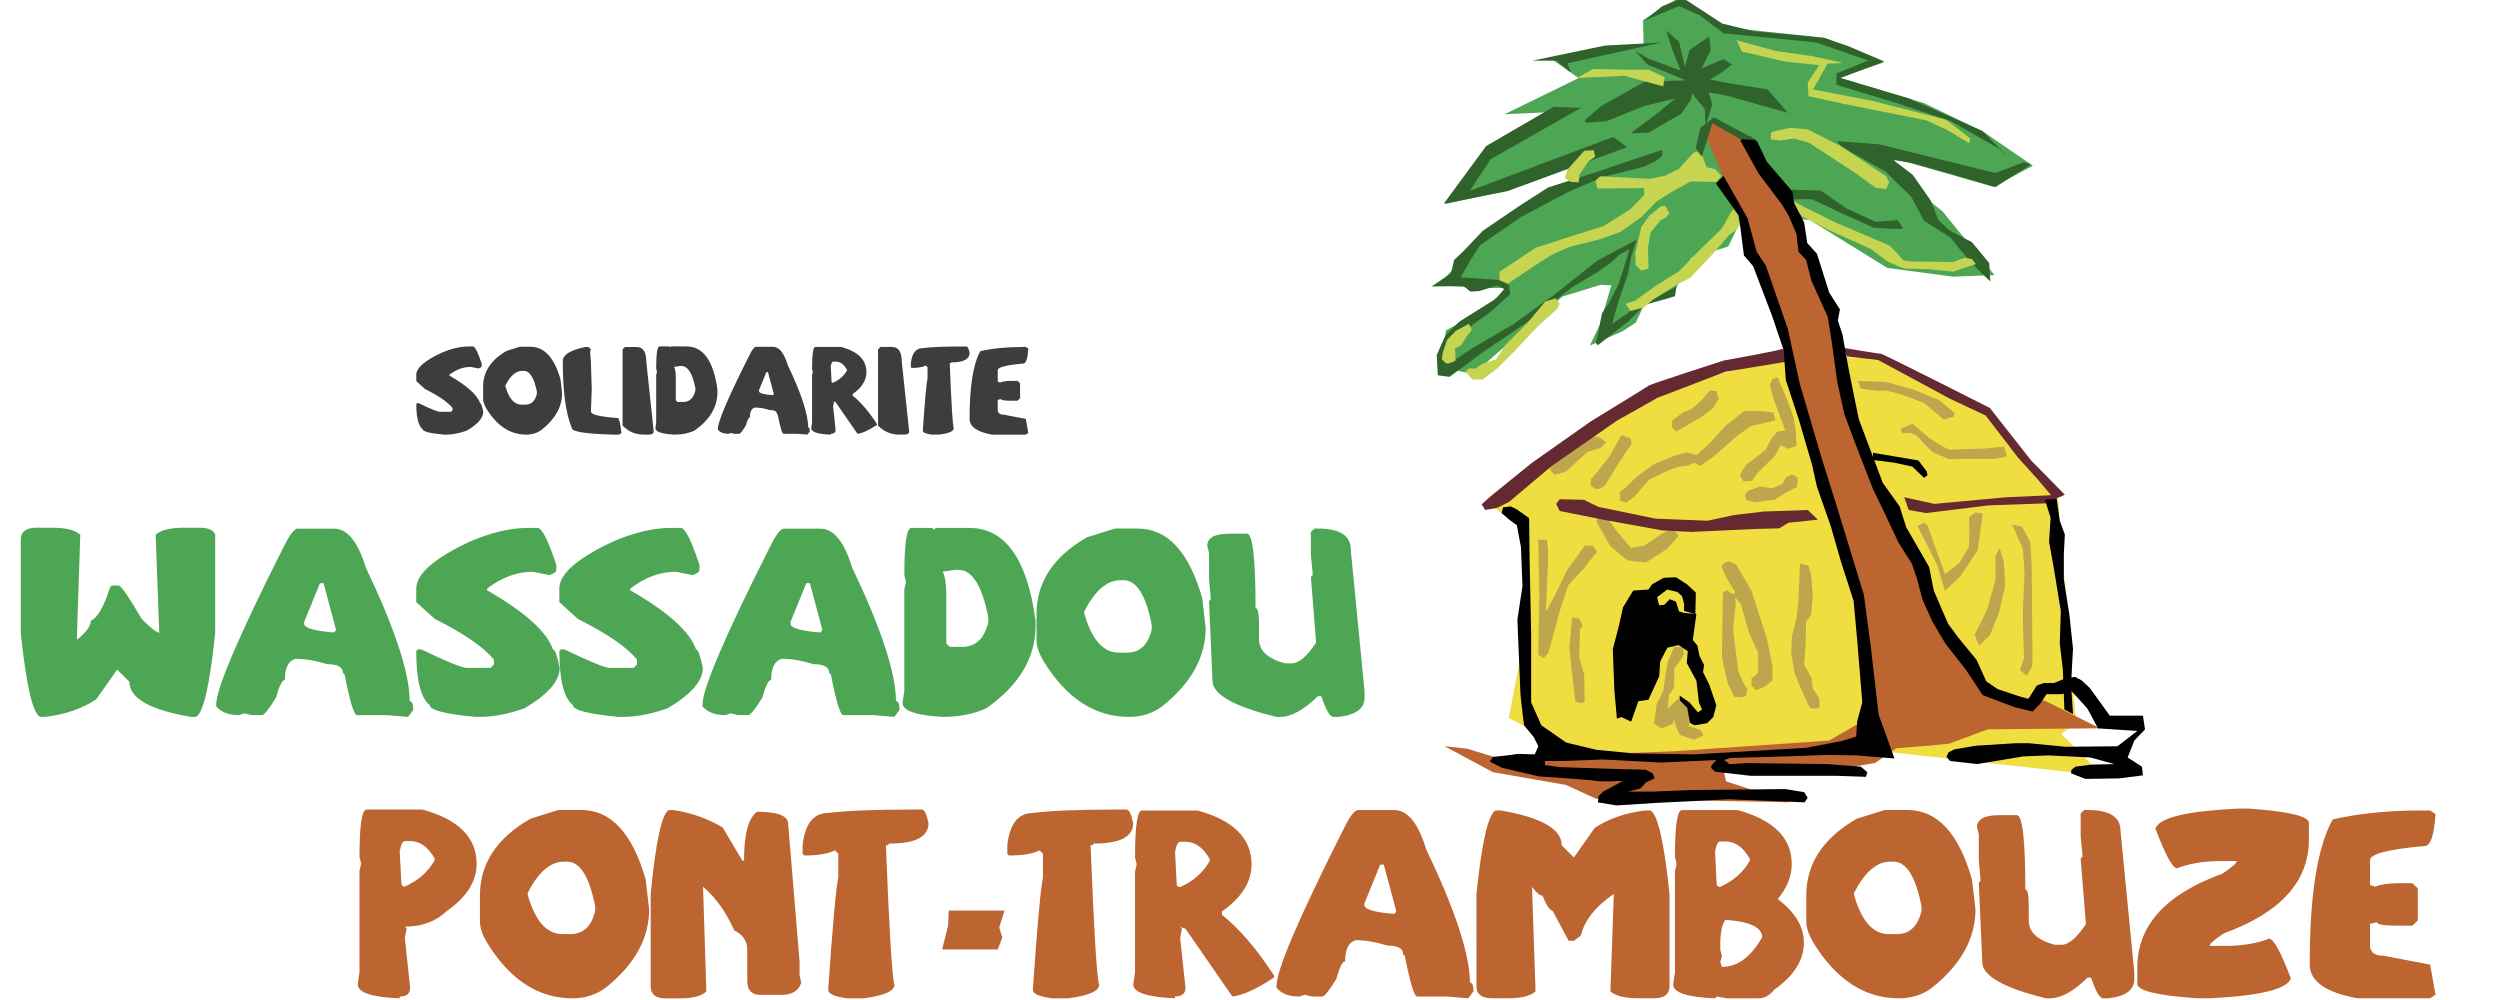 <svg xmlns="http://www.w3.org/2000/svg" width="1750" height="700" viewBox="0 0 1750 700">
  <path d="M1694.987 567.362h6.152l3.73 2.49q-1.54 22.34-7.47 22.34-38.38 3.442-38.38 9.887v17.43l3.66 1.17q5.64-2.42 16.11-2.42h9.96l3.73 3.66v22.34l-3.74 3.73h-9.96q-14.87 0-14.87-2.49l-4.91 1.24v14.87q0 7.47 9.88 7.47l32.22 6.15 3.73 21.09-3.74 2.49h-50.79q-33.47-6.08-33.47-23.59v-1.24q0-71.63 16.11-100.42 27.54-6.23 62.03-6.23zm-129.273-1.318h8.863q41.67 2.93 41.67 10.107v11.42q0 44.16-59.4 65.7-10.11 6.66-10.11 8.86h11.35q17.21 0 30.32-5.06 4.61 0 15.23 27.83-4.1 11.35-56.91 13.91h-8.86q-41.75-2.93-41.75-10.11v-11.4q0-44.16 59.47-65.69 10.1-6.67 10.1-8.86h-11.43q-17.21 0-30.32 5.06-4.62 0-15.17-27.83 4.03-11.35 56.91-13.91zm-106.786.952h2.416q22.998 0 22.998 14.502l9.668 99.17v4.834q0 11.206-18.164 13.33h-3.59q-3.74 0-8.5-14.502h-2.42q-14.72 14.502-26.59 14.502h-2.42q-44.75-10.913-44.75-25.415l-2.42-55.664 1.17-1.17v-1.24l-1.17-13.25v-18.17l-1.25-4.83q0-8.49 15.74-8.49h12.08q6 0 6 52 2.42 0 2.42 12.16v9.67q0 12.09 18.16 16.92h4.83q7.32 0 16.99-14.5l-3.66-45.99 1.24-1.18v-1.24l-1.25-13.33v-15.68l2.42-2.41zm-139.6 0h15.894q31.348 0 45.19 48.78l2.417 20.8q0 30.615-30.54 54.932-9.96 7.324-23.14 7.324-35.82 0-59.85-39.038-4.9-8.423-4.9-14.65v-18.382q0-33.326 35.38-53.687l19.56-6.08zm-21.533 59.253q7.764 27.61 24.243 27.61h5.713q13.41 0 17.29-16.12v-3.44q-6.15-31.13-19.55-31.13h-2.34q-14.14 0-25.35 21.9v1.17zm-120.483-59.18h39.038q37.866 10.32 37.866 37.79 0 12.82-9.814 24.46 18.31 13.84 18.31 30.47 0 18.53-20.727 32.96-4.834 6.08-10.987 6.08h-21.973l-7.325-1.24-1.17 1.25q-29.298-1.17-29.298-9.74l1.245-8.57v-70.76l1.172-4.9-1.18-4.83q0-32.96 4.83-32.96zm23.218 29.29l1.17 23.14 1.247 1.24h1.24q13.84-6.16 20.72-18.31v-1.25q-6.89-12.16-17.07-12.16h-3.66q-2.49 0-3.66 7.32zm7.324 47.53q-3.662 4.54-3.662 17.14v3.66l1.172 4.83-1.172 3.66 1.172 3.66q16.333 0 28.125-20.73 0-10.4-25.63-12.23zm-160.913-76.54h3.67q42.56 7.32 42.56 24.32l8.56 8.57 14.57-20.73q14.87-9.74 35.3-12.16h3.66q7.76 3.95 13.4 58.44v64.52q0 8.49-10.99 8.49h-10.92q-14.21 0-19.48-4.84l2.41-68.19q-19.19 13.04-23.15 29.22l-4.84 3.59h-3.66l-10.99-20.65q-3.67-1.54-7.26-10.98-2.93 0-7.32-6.08v1.25l2.42 71.85q-5.27 4.84-19.48 4.84h-10.91q-10.99 0-10.99-8.49V625.8q5.64-54.49 13.4-58.44zm-96.82-.29h25.86q13.99 0 22.2 27.1 30.76 64.45 30.76 93.6 2.49 0 2.49 6.15l-3.66 4.9-14.79-1.25h-20.95q-3.07 0-8.64-28.35l-1.17-1.17q0-6.16-11.13-6.16-11.86-3.73-22.12-3.73-7.39 2.13-7.39 14.8-2.78 0-6.15 12.31-7.4 12.16-9.89 12.31h-7.4l-4.9-1.24-3.66 1.25q-10.98 0-16.04-6.15v-1.25q0-16.62 46.81-109.57 6.08-12.52 9.82-13.55zm16.04 38.16l-11.06 27.1v1.24q0 4.55 20.88 6.16l1.25-1.24v-1.24l-8.57-32h-2.49zm-166.78-37.86h38.97q37.72 10.32 37.72 37.72 0 18.45-20.66 32.88v2.41q18.67 15.01 36.47 42.62v1.24q-18.24 12.08-29.23 13.33l-32.81-47.46-3.66-1.18 1.17 1.17-1.17 6.08v1.24l3.66 34.05q0 6.08-7.33 6.08v1.24q-29.23-1.17-29.23-9.74l1.24-8.5v-70.6l1.17-4.91-1.17-4.83q0-32.89 4.83-32.89zm23.15 29.22l1.24 23.14 1.17 1.17h1.24q13.77-6.08 20.65-18.24v-1.25q-6.81-12.16-16.99-12.16h-3.67q-2.42 0-3.66 7.32zm-40.07-29.89h6q2.85 0 4.76 9.52 0 14.28-27.39 14.28l-1.18 1.17h-1.24q3.59 91.33 6 97.63 0 6.66-21.46 9.52h-11.86q-13.11-1.83-13.11-5.93 4.76-68.56 7.1-78.59v-16.62l-2.35-2.42q-7.25 3.59-21.46 3.59l-1.17-1.18v-6q2.49-22.56 17.87-22.56 18.31-2.42 59.47-2.42zm-84.01 97.93h-38.96l4.17-16.48.44-10.7h39.04l-3.66 11.72 2.12 7.1-3.15 8.35zm-59.26-97.92h6q2.85 0 4.76 9.52 0 14.28-27.4 14.28l-1.17 1.17h-1.25q3.59 91.33 6.01 97.63 0 6.66-21.46 9.52h-11.86q-13.11-1.83-13.11-5.94 4.76-68.56 7.1-78.59v-16.62l-2.35-2.42q-7.25 3.59-21.46 3.59l-1.18-1.18v-6.01q2.49-22.56 17.87-22.56 18.32-2.41 59.48-2.41zm-171.09.36h3.44q18.6 2.79 34.35 12.16l13.77 23.22h1.17q0-27.9 9.15-34.2 21.75 0 21.75 8.57l7.98 96.39v9.74l1.17 4.91q-2.71 8.57-13.77 8.57h-14.86q-9.16 0-9.16-9.81v-21.9q0-8.93-9.16-13.47-8.35-19.04-21.76-30.47v1.18l2.27 72q-4.98 4.91-18.31 4.91h-10.32q-10.33 0-10.33-8.57v-64.7q5.35-54.56 12.6-58.52zm-77.2-.07h15.89q31.35 0 45.19 48.78l2.41 20.8q0 30.62-30.54 54.93-9.96 7.33-23.14 7.33-35.82 0-59.84-39.04-4.91-8.42-4.91-14.65v-18.39q0-33.32 35.37-53.68l19.55-6.08zm-21.53 59.25q7.76 27.61 24.24 27.61h5.71q13.4 0 17.28-16.11v-3.44q-6.16-31.13-19.56-31.13h-2.34q-14.13 0-25.34 21.9v1.17zm-112.79-59.55h39.11q37.94 10.33 37.94 37.94 0 18.53-20.81 33.04-11.5 10.99-29.37 10.99l1.24 1.24-1.24 6.08v1.25l3.66 34.28q0 6.08-7.33 6.08v1.25q-29.37-1.17-29.37-9.81l1.24-8.57v-70.9l1.17-4.91-1.17-4.91q0-33.03 4.9-33.03zm23.22 29.37l1.24 23.22 1.17 1.25h1.24q13.92-6.15 20.8-18.38v-1.17q-6.88-12.23-17.14-12.23h-3.66q-2.42 0-3.66 7.32z" fill="#bd6530"/>
  <path d="M920.085 369.994h2.417q22.998 0 22.998 14.502l9.668 99.17v4.834q0 11.206-18.164 13.33h-3.59q-3.74 0-8.5-14.502h-2.42q-14.72 14.502-26.59 14.502h-2.42q-44.75-10.913-44.75-25.415l-2.42-55.66 1.17-1.17v-1.24l-1.17-13.25v-18.17l-1.25-4.836q0-8.5 15.74-8.5h12.08q6 0 6 52 2.42 0 2.42 12.16v9.66q0 12.08 18.16 16.92h4.83q7.32 0 16.99-14.51l-3.66-46 1.24-1.17v-1.25l-1.25-13.33v-15.68l2.42-2.42zm-139.6 0h15.894q31.34 0 45.19 48.78l2.41 20.8q0 30.615-30.54 54.932-9.96 7.324-23.14 7.324-35.81 0-59.84-39.038-4.9-8.423-4.9-14.65V429.76q0-33.326 35.38-53.687l19.56-6.08zm-21.533 59.253q7.764 27.612 24.243 27.612h5.713q13.403 0 17.285-16.12v-3.44q-6.152-31.13-19.555-31.13h-2.344q-14.14 0-25.35 21.9v1.17zm-120.997-59.693h14.65l1.244 1.245 1.24-1.25h23.29q37.79 0 46.51 64.89v3.66q0 33.4-34.28 57.56-12.89 6.15-30.62 6.15-28.2-1.54-28.2-9.82l1.24-8.56V412.4l1.17-4.9-1.17-4.9q0-33.03 4.9-33.03zm22.047 30.616q2.417 5.493 2.417 15.893v34.35l2.49 2.41h8.57q14.2 0 18.31-17.14v-3.66q-6.52-33.11-20.8-33.11h-2.42l-8.57 1.24zm-111.62-30.103h25.853q13.99 0 22.193 27.1 30.76 64.453 30.76 93.603 2.492 0 2.492 6.153l-3.663 4.9-14.794-1.25h-20.948q-3.076 0-8.642-28.35l-1.172-1.17q0-6.15-11.13-6.15-11.86-3.74-22.12-3.74-7.39 2.12-7.39 14.79-2.78 0-6.15 12.3-7.4 12.15-9.89 12.3h-7.39l-4.91-1.24-3.66 1.24q-10.99 0-16.04-6.16v-1.24q0-16.63 46.8-109.57 6.08-12.53 9.82-13.55zm16.04 38.16l-11.06 27.1v1.244q0 4.54 20.873 6.16l1.245-1.25v-1.25l-8.57-32.01h-2.49zm-94.85-38.673h7.03q4.47 0 13.04 25.928v3.59q0 1.757-4.762 3.515l-11.792-2.344q-16.553 0-31.934 11.79v1.17q39.62 22.7 46.07 41.38 2.12 0 4.76 12.96 0 13.84-24.83 28.34-17.14 5.93-30.69 5.93h-3.52q-31.94-3.01-31.94-8.28-9.45-7.33-9.45-37.8l1.17-1.17h2.34q26.88 12.96 31.93 12.96h16.55l2.34-2.34v-3.52q-10.77-13.11-41.39-28.42l-12.97-11.79v-9.45q0-15.38 37.79-33.03 22.12-9.45 40.21-9.45zm-100.195 0h7.03q4.47 0 13.038 25.928v3.59q0 1.757-4.76 3.515l-11.793-2.344q-16.552 0-31.933 11.79v1.17q39.62 22.7 46.07 41.38 2.12 0 4.76 12.96 0 13.84-24.83 28.34-17.14 5.93-30.69 5.93h-3.52q-31.93-3.01-31.93-8.28-9.45-7.33-9.45-37.8l1.17-1.17h2.35q26.88 12.96 31.94 12.96h16.55l2.35-2.34v-3.52q-10.76-13.11-41.38-28.42l-12.98-11.77v-9.45q0-15.38 37.8-33.03 22.12-9.45 40.21-9.45zm-161.426.513h25.86q13.99 0 22.2 27.1 30.76 64.453 30.76 93.603 2.49 0 2.49 6.153l-3.66 4.9-14.79-1.25h-20.95q-3.07 0-8.64-28.35l-1.17-1.17q0-6.15-11.13-6.15-11.86-3.74-22.12-3.74-7.39 2.12-7.39 14.79-2.78 0-6.15 12.3-7.39 12.15-9.88 12.3h-7.4l-4.93-1.23-3.66 1.24q-10.98 0-16.04-6.16v-1.24q0-16.63 46.8-109.57 6.08-12.53 9.82-13.55zm16.04 38.16l-11.06 27.1v1.244q0 4.54 20.88 6.16l1.25-1.25v-1.25l-8.57-32.01H224zm-198.41-38.82h10.99q14.36 0 19.63 4.908l-2.42 73.54q9.82-7.764 9.82-13.477 6.74-2.343 13.48-23.29l1.25-1.245h4.84q3.3 1.46 15.97 23.36 9.16 9.23 12.31 9.74v-1.17l-2.49-67.46q5.28-4.91 19.63-4.91h11.06q9.38 0 10.99 4.9v68.63q-5.64 54.93-13.47 58.88h-3.67q-42.92-7.4-42.92-24.54l-8.57-8.57-14.72 20.87q-14.94 9.81-35.59 12.23H28q-7.762-3.96-13.475-58.89v-64.96q0-8.57 11.06-8.57z" fill="#4da654"/>
  <path d="M715.23 242.87h2.872l1.743 1.163q-.718 10.425-3.486 10.425-17.92 1.606-17.92 4.614v8.135l1.71.547q2.63-1.128 7.52-1.128h4.64l1.74 1.71v10.424l-1.75 1.743h-4.65q-6.94 0-6.94-1.162l-2.29.59v6.94q0 3.49 4.61 3.49l15.04 2.87 1.74 9.85-1.75 1.17h-23.72q-15.62-2.83-15.62-11v-.58q0-33.43 7.51-46.86 12.85-2.9 28.95-2.9zm-41.528-.307h2.803q1.333 0 2.222 4.444 0 6.665-12.783 6.665l-.547.547h-.58q1.673 42.62 2.8 45.56 0 3.11-10.013 4.44h-5.537q-6.12-.86-6.12-2.77 2.223-31.99 3.317-36.68v-7.76l-1.094-1.13q-3.384 1.67-10.015 1.67l-.546-.55v-2.8q1.16-10.53 8.33-10.53 8.54-1.13 27.75-1.13zm-57.353.308h8.03q6.87 0 6.87 10.33l5.16 48.74v.58q-.55 1.71-3.42 1.71h-3.45q-8.79 0-14.9-6.32v-53.32l1.71-1.71zm-45.63 0h18.18q17.6 4.82 17.6 17.61 0 8.62-9.64 15.35v1.13q8.71 7.01 17.02 19.89v.58q-8.51 5.64-13.64 6.22l-15.31-22.15-1.71-.54.54.55-.55 2.84v.58l1.71 15.9q0 2.84-3.42 2.84v.58q-13.64-.54-13.64-4.54l.58-3.96V262.8l.55-2.29-.55-2.255q0-15.35 2.25-15.35zm10.8 13.64l.58 10.8.54.55h.58q6.42-2.83 9.64-8.51v-.58q-3.18-5.67-7.93-5.67h-1.71q-1.13 0-1.71 3.42zm-52.57-13.77h12.06q6.53 0 10.35 12.65 14.35 30.08 14.35 43.68 1.16 0 1.16 2.87l-1.71 2.29-6.91-.58h-9.77q-1.44 0-4.04-13.22l-.55-.54q0-2.87-5.2-2.87-5.54-1.74-10.32-1.74-3.45.99-3.45 6.9-1.3 0-2.87 5.75-3.46 5.68-4.62 5.74H514l-2.29-.58-1.71.58q-5.125 0-7.484-2.87v-.58q0-7.76 21.84-51.13 2.84-5.84 4.58-6.32zm7.48 17.81l-5.16 12.65v.58q0 2.12 9.74 2.87l.58-.58v-.58l-4-14.93h-1.17zm-74.78-18.05h6.83l.58.58.58-.58h10.87q17.63 0 21.7 30.29v1.71q0 15.59-16 26.87-6.02 2.87-14.29 2.87-13.16-.71-13.16-4.58l.58-4V262.5l.54-2.29-.55-2.29q0-15.414 2.29-15.414zm10.29 14.29q1.12 2.57 1.12 7.42v16.03l1.16 1.13h4q6.63 0 8.54-7.99v-1.71q-3.05-15.45-9.71-15.45h-1.13l-4 .58zm-34.42-13.91h8.03q6.87 0 6.87 10.32l5.16 48.74v.58q-.55 1.71-3.42 1.71h-3.45q-8.79 0-14.9-6.32v-53.32l1.71-1.71zm-27.93 0h2.32l1.74 1.74-.58 1.75.58 6.94v1.16l.58 17.95-.58 15.62q0 3.25 19.07 4.62 1.16 1.16 2.32 10.43l-1.75 1.17h-2.87q-30.11-.71-30.11-4.61-6.36-14.87-6.36-46.89 0-6.56 15.62-9.84zm-45.77-.17h7.41q14.63 0 21.09 22.77l1.13 9.71q0 14.29-14.25 25.64-4.65 3.42-10.8 3.42-16.72 0-27.93-18.21-2.29-3.93-2.29-6.83v-8.58q0-15.55 16.51-25.05l9.12-2.83zm-10.05 27.65q3.62 12.89 11.31 12.89h2.66q6.25 0 8.06-7.52v-1.6q-2.87-14.52-9.13-14.52h-1.09q-6.6 0-11.83 10.22v.55zm-25.94-27.85h3.28q2.08 0 6.08 12.1v1.68q0 .82-2.22 1.64l-5.5-1.09q-7.73 0-14.91 5.5v.55q18.49 10.6 21.5 19.31.99 0 2.22 6.05 0 6.46-11.59 13.23-8 2.77-14.32 2.77h-1.65q-14.9-1.4-14.9-3.86-4.41-3.41-4.41-17.63l.55-.54h1.09q12.54 6.05 14.9 6.05h7.72l1.09-1.09v-1.64q-5.03-6.12-19.31-13.26l-6.05-5.5v-4.41q0-7.18 17.63-15.41 10.32-4.41 18.76-4.41z" fill="#3d3d3f"/>
  <path d="M1247.523 249.457l-65.714 18.57s-81.43 40-84.29 41.787c-2.86 1.786-53.22 44.286-53.22 44.286l12.5 9.286 11.78 4.28-1.07 76.07-11.43 58.93s46.08 23.93 48.93 24.29c2.85.358 85.35 4.644 85.35 4.644l110.35-7.5 87.85 9.643 83.58 9.285-29.28-29.28 10.36-7.5-12.85-160.71-48.93-55.71-76.44-39.3z" fill="#f0de41"/>
  <g fill="#bea64d">
    <path d="M1076.81 377.67l.713 38.93-.714 41.786 3.92 2.14 3.21-3.57 8.21-30.356 5.71-17.143 11.07-11.786 8.92-11.42-2.85-4.28h-5.71l-12.5 17.5s-14.65 30.72-14.65 27.86c0-2.85 1.43-32.85 1.43-32.85v-10l-.71-6.43m52.14-73.57l-7.86 14.29-8.57 11.07-5 5.72v4.65s3.22 2.15 4.65 2.15c1.43 0 5-2.14 5-2.14l9.65-15.71 9.29-13.93-.71-3.57zm-34.65 130l-1.79 18.57 1.43 14.64 2.15 18.22.72 5.35s6.43 2.14 6.43-.72c0-2.86-.36-18.22-.36-18.22l-3.57-12.5.72-19.29 1.79-2.5-2.5-5-5-.71zm159.64-40l-1.07 26.07-1.43 12.5-3.22 12.86-.36 12.5 2.5 13.57 5 11.79 3.92 8.57s1.07 3.22 2.5 3.58c1.43.35 5.71-.36 5.71-.36v-6.79l-4.63-6.78-.72-7.15-5.36-9.65 1.08-13.2.35-16.79 3.57-5 1.07-13.93-1.08-13.57-1.79-6.79zm-53.93 20.36l-.36 20.72-.36 24.65 3.93 17.86 4.64 9.65s2.85.36 4.28.36c1.43 0 4.28-.71 4.28-2.14 0-1.43 1.43-3.93 0-4.64-1.43-.71-5.72-11.78-5.72-11.78l-3.57-28.93 1.8-18.22-.36-4.28 3.93 4.65 5.72 20 6.43 14.28v10.36l-.36 3.93-4.29 3.57v5l3.22 3.22 6.07-2.5 5.36-4.28v-10l-3.93-19.64-10.72-33.21-10.72-18.21-5.36-2.5-3.22 1.43-1.79 2.5 3.21 7.14 6.43 10.72-1.07 1.43-5-2.86zm-34.28 38.21l-4.65 11.08-2.86 19.65-4.65 9.29-1.79 13.58 5.36 3.22 7.86-3.21.72-2.85 2.15 6.43 2.14 4.29 9.65 3.22 6.79-2.85-2.14-3.92-7.85-2.5-1.07-16.79-5.71-3.57-8.21 7.86.72-9.64s3.22-3.57 3.58-5.71c.36-2.14 0-12.86 0-12.86l2.86-3.21 3.93-6.07-.35-5-2.86-.71zm-52.5-147.14c-1.43-.71-10.36 1.07-10.36 1.07l-10.36 5-5 6.43-3.22 4.64-4.65 1.43-.72 4.29 3.21 3.57 7.85-2.14 15.36-13.92 9.28-2.86 3.57-3.93zm14.64 38.57v5.72l4.28 1.79 6.07-4.64 10.35-11.78 14.28-6.78 6.42-2.14 6.43-.71 4.28-2.14 3.93 2.5 10-7.14 16.78-14.64 9.28-6.43 11.43-2.5 5.36-1.42-1.43-5.35-7.5-1.07h-12.86l-12.86 10-11.79 12.86-8.58 7.86-7.5-1.79-8.57 2.5-13.93 5.71-11.79 8.58-7.5 7.14zm62.85-71.07l-5.36 6.43-7.15 6.43-5.72 2.14-7.86 5.71-.36 5 3.21 2.86 8.21-4.65 9.64-5.72 7.5-5.72 4.28-6.79-1.79-5.36z"/>
    <path d="M1244.31 264.1l6.427 15 4.643 12.5 1.786 10.714.357 10-6.07 1.786-5-2.5-3.93 7.5-12.143 11.786-3.928 5.71-6.08.35-2.5-4.29 3.93-6.79 14.28-11.08 3.94-7.83 3.93-4.642 5.714-1.07-8.214-22.144-2.5-9.286 1.42-4.286zm-126.787 101.07l9.643 17.144 12.143 10 12.85 1.43 15-9.644 7.85-8.93-4.29-5.713-8.22 4.643-11.43 7.857-9.64 1.43-9.29-11.073-6.79-9.286-3.22-1.78-3.58 1.07zm105.714-21.427l8.572-3.215s6.07 1.08 8.21 1.08c2.14 0 7.85-3.21 7.85-3.21l2.14-3.94 4.28-2.5 4.28 2.5-.71 6.43-7.14 3.57-8.57 5.356-8.21 1.072-5.36.71-6.07-1.43-1.07-3.57zm77.143-77.143l19.643.714 20.357 5.714 17.143 7.15 10.714 8.93-.714 2.5-6.786 2.14-13.57-11.43-11.787-4.64s-14.286-5-17.857-4.28c-3.57.72-15-1.43-15-1.43zm41.786 101.427l13.928 27.5 5.36 18.216 10.72-10.357 12.15-18.22 3.57-25.72-5-.72-4.64 3.21.36 10-.35 11.07-6.78 11.07-10 7.85-7.86-21.79-4.28-12.15-2.14-2.14m-16.79-65.71l8.22-3.57 11.79 10s12.5 8.57 15 8.21c2.5-.36 22.86-.72 22.86-.72l14.65-1.43 1.79 6.78-8.21 1.78h-24.69s-6.075.71-7.86 0c-1.79-.72-10-3.93-11.79-5.36-1.786-1.43-10.714-11.08-10.714-11.08l-3.93-1.79-6.07.36m77.143 63.93l7.5 17.146 1.08 17.5-1.07 21.78v16.07l.72 20.72-2.85 8.57 4.64 3.93s3.58-5.357 3.93-7.14c.36-1.788 0-28.57 0-28.57l-.35-41.07-1.07-16.79-5.71-10.718m-18.58 20.72v16.785l-6.07 21.07-8.57 17.14 3.213 7.5 7.5-7.15 6.43-16.07 4.283-18.57-1.07-17.5-2.85-8.93"/>
  </g>
  <path d="M1081.304 78.667l-32.374 21.6-37.415 42.622 45.626-10.01 58.6-27.72-25.71 5.71-5 1.42 16.07 7.85-1.42 9.64s-47.5 27.14-49.28 27.85c-1.78.71-28.21 25.35-28.21 25.35l-13.21 14.28-2.5 2.5 28.93 1.78h18.58l-15.71 16.07-26.07 13.57-3.57 25.36s23.58 6.78 24.65 4.28c1.07-2.5 46.78-41.076 46.78-41.076l13.57-12.14 26.79-8.214 7.5.35-8.21 27.85-6.78 14.29 22.86-10 9.29-6.07 6.79-14.65 19.64-6.07 12.5-24.65 25.71-7.85 11.42-23.2 45.72 4.64 54.29 33.57 46.08 6.07 28.93-1.07-36.43-44.65-46.07-37.5-61.79-25.35-39.64 1.43 1.07 37.5 113.09-11.184c-53.95-64.36-42.65-23.204.85-1.49l68.05 19.4 27.74-14.74-34.8-23.87-41.32-19.9-59.25-17.92 31.04-10.636-42.03-17.3-71.89-7.543-29.91-20.26-24.74 15.5.38 16.62-65.78 9.68L1105 54.64l-51.78 25.33z" fill="#4da654"/>
  <path d="M1247.88 244.1c-2.5 1.428-41.07 8.214-41.07 8.214s-51.073 16.43-52.5 17.5c-1.43 1.072-41.073 25.357-41.073 25.357l-41.07 28.93-28.216 22.86-6.78 6.07 2.5 3.93 8.22-1.43 8.57-4.28 29.64-25 45.72-31.78 28.57-16.07 47.5-18.21 43.58-7.14-1.78-7.14m-157.87 103.57l-2.5 3.22 2.5 5 30.36 6.08 41.43 7.5 20.36 1.07 46.07-2.14 15.36-.35 6.43-3.93 20.72-2.15-7.14-6.79-30.72 1.07-21.07 2.5-18.21 3.93-36.43-1.43-40-8.22-10.36-5zm198.21-106.07s25.36 4.29 26.79 4.29c1.43 0 76.07 37.86 76.07 37.86l28.93 36.79 23.57 23.93-13.21 6.07-40.35 1.43-43.57 5.36-12.14-2.15-3.21-8.93 21.07 4.65 50.35-4.64 31.43-1.42-9.65-11.43-13.57-15-22.49-29.29-25.71-12.14L1314.7 252l-21.783-2.5" fill="#652a31"/>
  <path d="M1194.546 96.664l6.907 15.65 9.64 23.572 26.787 60.71 37.857 130.36 30.715 104.644 1.78 70.714-27.86 16.072-108.57 7.5-123.93 4.64-20.72-6.43-16.07-1.79 33.94 18.22 51.07 8.93 21.074 9.644 136.07 2.5-29.64-9.643-15.357-5-1.43-6.43 71.07-.713 34.64-5.714 15-10.357 22.85-1.786 14.28-1.43 26.78-10 78.57-.713-38.57-19.286-42.5-6.78-27.5-41.07-30.36-72.85-25-49.28-19.64-65.71-6.08-44.64-31.79-70-25.49-42.113-22.94-14.825z" fill="#bd6530"/>
  <path d="M1087.538 74.775l-47.263 27.474-29.63 40.34 44.727-8.83 83.58-30.74-9.65-7.14-100.36 37.64 14.45-22.04 63.2-35.95zm74.63 30.752c-1.43 0-43.93 14.644-43.93 14.644l-34.645 11.08-21.07 13.57-24.643 16.79-13.57 14.29-6.43 6.07-2.144 9.29-13.57 9.29 22.142-.35 5 3.93 6.07-.36 12.858-3.93 4.643 2.5-4.65 6.08-26.79 16.79-9.65 9.65-6.07 13.58.71 14.29 8.21 1.07 24.64-18.22 16.07-10.71 17.14-11.8 28.21-22.14 18.57-11.07 9.64-7.14 5-4.64 6.78-3.57-7.5 23.93-6.78 13.57-5 7.15-2.15 11.43-2.15 9.65 1.43 1.43 21.79-17.14 11.07-11.07 21.07-6.07 1.07-6.78-32.14 17.14-12.86 8.93 3.93-14.28 7.14-20.72 2.14-11.79 3.92-12.14-27.5 14.64-29.29 23.2-29.62 21.4-29.26 17.13-15 10-4.64-3.57 8.93-15 23.57-16.78 14.28-12.85-.72-6.07-6.79-3.92-27.14-1.79 7.14-12.5 6.43-10 28.57-19.66 33.57-17.85 24.29-10.35 28.57-7.14 7.86-3.93 4.64-3.57v-3.22l.36-1.07m90.36 27.86l20.36.72 17.86 12.5 20.36 9.28 15.36-1.07s4.64 5.71 3.21 6.07c-1.43.35-19.65-.72-19.65-.72l-26.07-11.79-17.15-8.21H1255m30.715-40.71l29.755 2.22 81.36 20.13 20-7.66 4.84 1.63-24.95 15.86-31.33-9.295-26.89-7.585-13.16-2.07 13.57 10.36 12.5 17.853 5.36 13.57 7.86 7.5 15.72 8.218 12.14 14.65.72 12.86-8.57-8.214-12.15-13.57-7.14-8.924-18.57-11.784-8.93-16.786-17.86-17.5-30.72-17.5" fill="#30632b"/>
  <g fill="#c5d451">
    <path d="M1108.953 105.527l-11.788 13.217-1.785 5.713 3.93 2.857 5.713.357.714-5.71 6.072-8.93 4.64-3.21-.72-4.64m69.64 1.79l-10.35 11.43-9.64 4.64-10.36 2.15-35-1.78-3.22 3.21 1.42 5.36 32.5-.35.35 4.65-9.64 10-18.57 11.79-20.36 6.43-27.5 8.93-25.36 16.79v6.07l6.07 2.15 16.43-11.08 13.92-8.92 12.86-5.72 21.42-5.36 13.93-5 14.64-10.35 10.71-11.07 12.15-7.5 11.78-6.43 17.86.36 3.57-4.28-4.29-4.64-6.07-1.43-3.22-8.57-3.58-2.5m-159.63 120.7l-9.28 5-6.08 6.43-2.85 8.58-.72 4.65s2.5 3.22 3.93 3.22c1.43 0 5.72-2.14 5.72-2.14l-.36-8.57 4.28-2.14 3.93-6.43 3.57-4.28m-4.64 29.28l5 5.36h7.14l10.36-7.85 11.08-11.07 17.86-18.93 12.86-11.46 1.786-3.57-2.86-3.93-7.15 2.14-12.5 15-15 15-7.15 10.71-9.29 2.86-5.36 3.57-3.93-.353"/>
    <path d="M1162.523 144.457l-8.214 6.786-5.36 7.5-4.29 18.214.36 8.57 3.93 3.93 5-1.43-.36-14.64 1.78-10.716 7.14-8.57 3.57-1.78 2.5-3.21-2.86-5zm49.286 3.93l-6.43 11.427-16.43 16.073-13.58 13.927-16.43 10.357-14.65 10.36-6.43 2.15 3.57 5 9.28-2.5 6.78-5.71 17.14-10.71 8.57-4.28 16.8-17.87 10.36-12.14 5.35-3.57 2.14-3.57-1.43-7.14-2.86-3.92m28.23-54.31l11.07-2.5 12.5 1.07 23.21 11.79 21.07 13.93 10.71 7.14 2.14 4.28-2.14 4.64-7.15-.72-14.28-10.35-32.86-21.43-10.36-2.85-9.29 1.43-6.79-.71v-4.65m22.14 58.58l18.92 9.65 29.29 13.22 11.78 8.93 11.42 4.64 17.142.36 16.787 1.78 7.14-2.5 8.925-2.86-2.857-3.57-5.36-.71-7.85 2.86-26.79-.36s-7.85 0-8.93-1.78-8.58-9.28-8.58-9.28l-37.5-16.07-21.78-10.71-7.855-4.28 1.782 6.42z"/>
  </g>
  <path d="M1070.38 362.67c-1.428-1.07-8.57-6.07-8.57-6.07l-4.287-2.143-5.357.714-1.072 3.93 5.36 4.65 5.36 3.93 2.86 15.36 1.07 27.15-3.57 23.57s2.15 50.72 2.15 52.15c0 1.43 2.5 21.79 2.5 21.79l6.79 8.22 3.22 6.43-2.5 5.72-11.43-.36-7.88 1.06-10 1.07-2.14 3.22 8.22 4.29 25.72 6.07s37.5 2.5 40.357 3.22c2.85.72 18.92 0 18.92 0l-13.93 7.5-3.22 3.22-.36 4.29 12.86 2.14 28.58-1.8 50-2.5 53.22 2.14 2.15-3.21-2.5-3.93-13.21-2.15-66.43.71-26.78 1.07h-16.79l8.57-2.15 3.93-4.29 6.07-2.86-1.43-3.57-5-2.5-16.78-.36-42.86-1.4-10.72-1.43v-2.86h12.5l27.85-1.07 41.07 2.14 38.59-1.78-3.58 3.93v1.78l2.85 2.5 24.64 2.85h60.36l20.36.72 1.08-3.21-4.64-3.92-23.57-1.78-55.36-.71-12.85.71-3.93-2.86 4.65-1.43 26.79-.71 41.78-1.43 20 .36 26.07 2.15-11.08-30.74-5.35-46.43-5-37.5-18.93-61.78-11.07-35.36-15-51.07-8.21-37.85-15.36-44.28-6.43-9.64-6.43-23.57-16.78-29.64-5.36 5.36 16.07 22.5 3.57 27.858 6.43 7.5 13.21 34.64 8.21 24.28 1.43 20.72 9.28 28.21 9.28 31.78 3.22 14.64 9.64 27.5 7.5 26.07 8.57 26.43 2.5 27.5 3.57 43.57-3.56 13.22-.72 10.71-10.36 3.21-24.65 4.65-78.22 4.64-42.86-.71-25.71-2.5-21.07-5-17.5-12.14-7.15-16.07v-48.57l-1.07-51.43z"/>
  <path d="M1153.953 412.67l-10.716.716-7.143 11.78-2.85 12.85-4.28 16.43 1.07 28.57 1.79 20 3.2-1.06 6.785 3.215 5-14.28 7.14-1.08 7.5-16.43.71-10.36 5-9.64 7.86-1.79 6.43 4.28-.72 8.21 6.78 12.5.71 6.42 1.07 8.93 2.14 4.64-2.86 2.14-6.07-7.15-6.79-4.64.36 3.57 5 5 1.78 10.36s2.5 1.78 3.57 1.78c1.07 0 8.57-1.43 8.57-1.43l4.28-4.29 2.14-8.22-5-14.65-4.29-8.57.71-5-3.22-6.42-1.43-7.14-3.22-3.93 2.5-18.21-8.57-.71-3.58-1.07-2.14-6.78-4.29-1.78-3.93 3.93-3.57.36-1.43-5.71 7.14-5.35 7.14 1.79 3.21 2.86 1.43 5.36v5l7.85 2.14.36-15-6.08-5.72-7.86-5-8.57.36-8.21 4.64zm64.284-314.283c.715 1.427 12.857 23.213 12.857 23.213l16.43 21.787 4.642 7.856 5.357 12.5 1.43 12.5 5.355 5.714 3.57 14.286 11.43 25.357 2.143 12.5 4.64 33.214 5 22.857 10.36 27.5 9.64 24.65 8.94 18.58 8.93 18.93 9.29 14.65 3.57 10.36 3.93 15 7.14 15.72 8.93 15 14.29 18.22 11.79 17.86 22.86 8.57 12.15 2.86 5.72-6.07 3.93-6.07h10.36l7.15-2.14 11.07 12.15 7.5 13.93 27.5 1.79-13.93 10.72-36.43.36-25.71-2.5h-8.93l-27.88 1.75-15 2.5-4.29 2.14-1.43 3.22 2.5 2.86 18.93 2.14 32.14-5.35 17.86-.71 29.28 1.43 16.79 4.65-16.07.36-11.07 1.43-2.85 2.145-.35 2.5 10 3.928 23.57-.35 16.79-2.143-.71-6.07-10-6.43 4.65-11.784 7.5-7.86-1.43-9.64h-23.22l-13.93-19.29-5.72-5.36-4.65-2.5-6.79 1.07-7.85 3.21h-7.14l-5 1.78-6.07 9.64-21.43-7.15-7.85-5.36-6.78-15-12.86-15.72-7.14-9.65-10-23.22-3.2-16.42-16.07-27.86-4.64-14.65-11.78-16.43-16.79-44.64-3.57-17.5L1294 258l-4.29-23.93-3.21-9.65 1.43-7.86-7.5-11.79-8.57-27.15-6.78-7.5-2.14-14.282-7.14-13.9-1.07-7.86-17.87-20.7-6.81-14.256-5-3.57h-4.29"/>
  <path d="M1311.093 316.957l31.787 5.357 5.714 7.5.72 2.857-2.5 1.79-8.21-7.85-13.21-2.85-11.78-1.43-2.5-.35m128.57 27.15l2.14 15.36 3.57 9.65-.71 13.93v17.5l3.93 25 2.5 23.58-1.42 24.65 1.43 21.07-6.07-3.21-1.07-28.21-2.14-17.86.72-22.85-4.64-28.57-3.57-20 1.07-16.78-3.93-12.5"/>
  <path d="M1176.4 49.35l-22.776-8.473-9.004-5.297 8.475 9.534 27.012 11.123-29.13 1.06-30.192 16.948-11.652 10.064 1.59 1.58 13.77-1.06 26.483-10.6 21.716-5.3L1160.51 79l-19.068 14.3 12.712-.53 22.775-13.24 6.88-10.065.53-4.237 9 11.125.53 11.653 4.76-14.83-2.65-8.474 12.18 2.12 43.43 12.18-14.3-16.42-26.49-4.236-13.77-2.65 10.06-6.353 5.29-4.237-5.83-3.71-15.36 6.357 6.35-12.71-1.06-9.534-13.77 9.53-3.18 11.65-4.24-17.48-9.01-7.94 4.24 13.24z" fill="#30632b"/>
  <path d="M1387.735 91.724l-51.377-22.775-48.2-14.31 30.72-11.66-24.893-10.6-16.95-5.83-49.788-4.77-21.716-5.3-27.54-18.01-14.3 5.82-12.71 10.06 24.36-10.06 14.3 6.35 16.95 12.71 64.62 6.35 36.55 12.71-22.24 9.01v7.95l41.85 12.71 38.14 12.71 33.37 19.06 6.36 5.82m-213.98 0l7.42-23.3 19.6 11.12 11.12.53-29.66-15.89-9.53 7.41-3.17 14.3" fill="#30632b"/>
  <path d="M1362.31 83.78l-51.906-13.242-41.313-7.945 3.71-6.356 6.36-11.653 11.13-.53-21.71-4.766-25.95-3.708-27.01-7.415 3.71 7.945 29.66 6.885 24.37 2.65-7.94 12.18.53 9.535 24.37 5.296 58.26 11.653 14.83 6.88 14.83 9 1.06-3.18m-215.05-36.54l-27.01-7.42-33.37 1.58 11.13-6.36 25.42.53h13.77l11.13 5.29" fill="#c5d451"/>
  <path d="M1089.535 42.466l9.935 8.257-2.26-6.432 65.948-14.53-39.724 2.12-50.848 10.59" fill="#30632b"/>
</svg>
